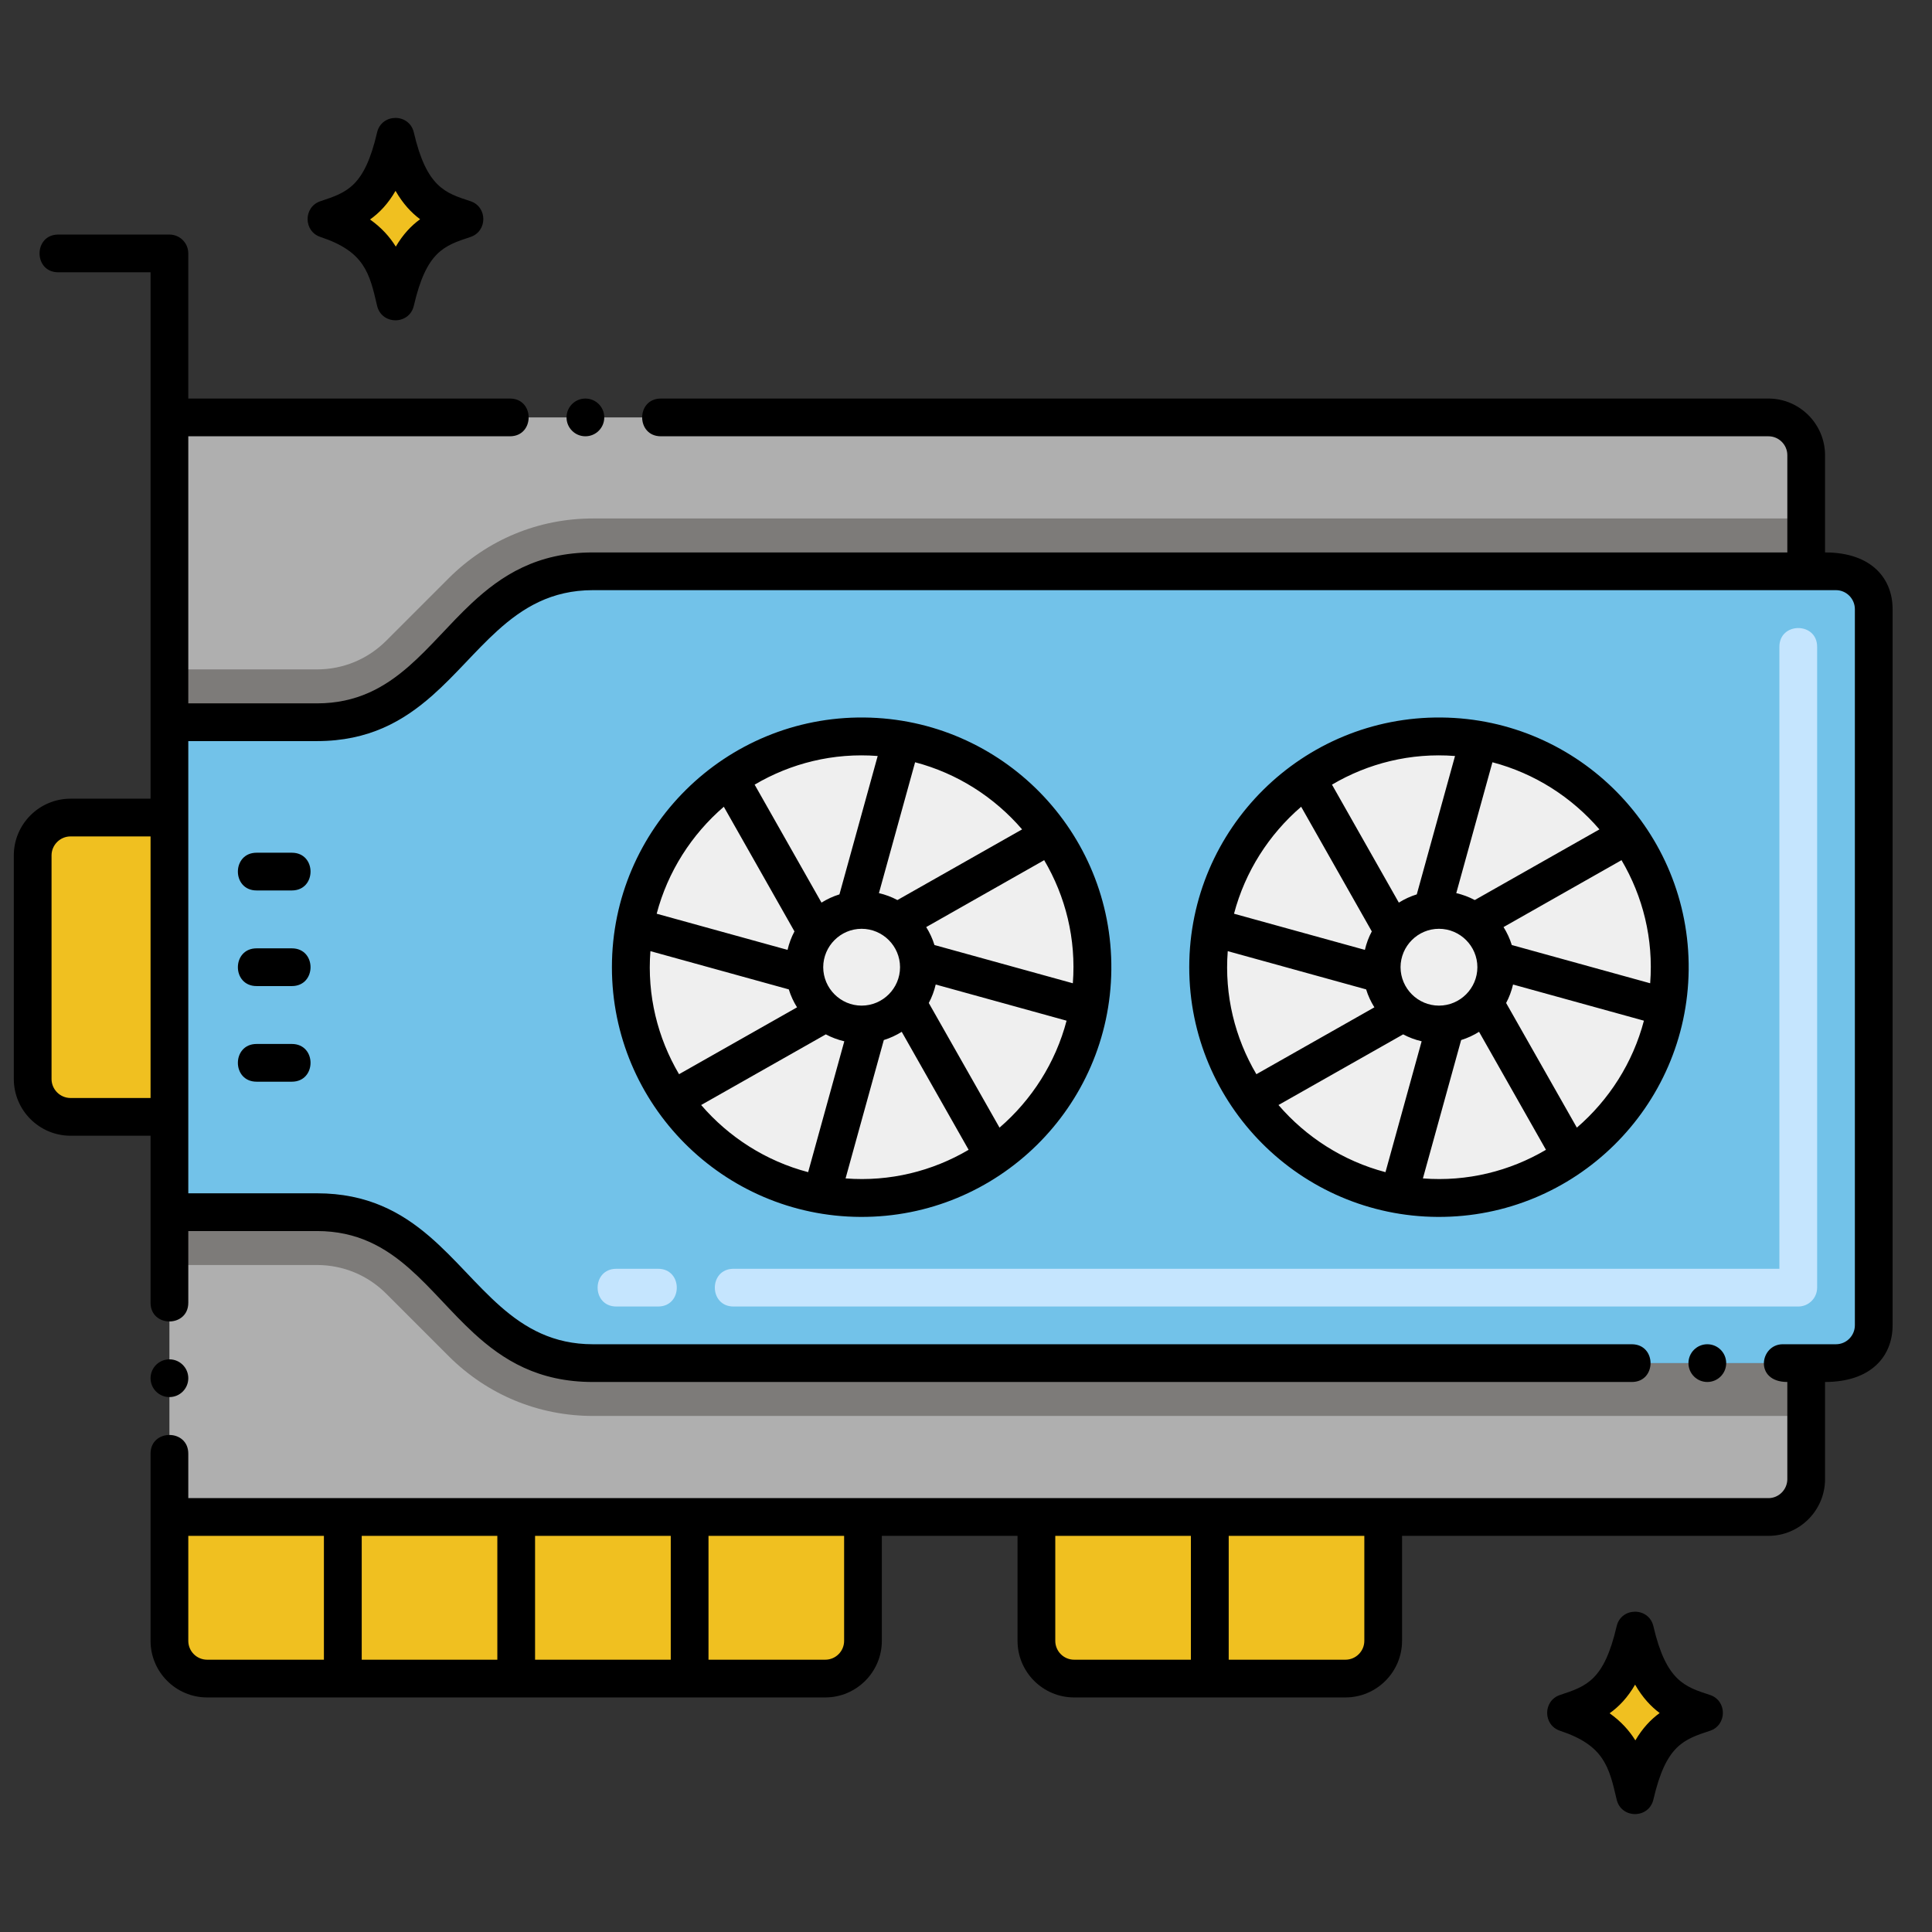 <?xml version="1.0" encoding="utf-8"?>
<!-- Generator: Adobe Illustrator 24.0.0, SVG Export Plug-In . SVG Version: 6.00 Build 0)  -->
<svg version="1.1" id="Layer_1" xmlns="http://www.w3.org/2000/svg" xmlns:xlink="http://www.w3.org/1999/xlink" x="0px" y="0px"
	 viewBox="0 0 256 256" enable-background="new 0 0 256 256" xml:space="preserve">
<rect x="0" y="0" width="256" height="256" fill="#333333" stroke="none"/>
<g>
</g>
<g>
	<g>
		<g>
			<path fill="#F0C020" d="M61.548,29.03c-3.501-1.157-7.117-2.168-9.147-10.913c-1.87,8.055-4.865,9.498-9.147,10.913
				c6.984,2.308,8.037,6.129,9.147,10.913C54.314,31.696,57.479,30.375,61.548,29.03z"/>
			<path d="M49.965,40.508c-1.002-4.322-1.665-7.177-7.496-9.104c-2.284-0.754-2.279-3.995,0-4.748
				c3.51-1.16,5.83-1.926,7.496-9.104c0.595-2.566,4.273-2.573,4.87,0c1.697,7.309,4.214,8.029,7.497,9.104
				c2.284,0.754,2.279,3.995,0,4.748c-3.511,1.16-5.831,1.926-7.496,9.104C54.237,43.086,50.564,43.086,49.965,40.508z
				 M49.032,29.084c1.53,1.083,2.613,2.304,3.413,3.593c0.946-1.609,2.026-2.755,3.221-3.627c-1.151-0.857-2.264-2.039-3.256-3.759
				C51.424,26.996,50.29,28.187,49.032,29.084z"/>
		</g>
		<g>
			<path fill="#F0C020" d="M225.797,226.964c-3.501-1.157-7.117-2.168-9.147-10.913c-1.87,8.055-4.865,9.498-9.147,10.913
				c6.984,2.308,8.037,6.129,9.147,10.913C218.563,229.63,221.728,228.308,225.797,226.964z"/>
			<path d="M214.214,238.442c-1.002-4.322-1.665-7.177-7.496-9.104c-2.284-0.754-2.279-3.995,0-4.748
				c3.51-1.16,5.83-1.926,7.496-9.104c0.595-2.566,4.273-2.573,4.87,0c1.697,7.309,4.214,8.029,7.497,9.104
				c2.284,0.754,2.279,3.995,0,4.748c-3.511,1.16-5.831,1.926-7.496,9.104C218.486,241.02,214.813,241.02,214.214,238.442z
				 M213.281,227.018c1.53,1.083,2.613,2.304,3.413,3.593c0.946-1.609,2.026-2.755,3.221-3.627
				c-1.151-0.857-2.264-2.039-3.256-3.759C215.673,224.93,214.539,226.121,213.281,227.018z"/>
		</g>
	</g>
	<g>
		<g>
			<g>
				<path fill="#F0C020" d="M22.449,201.01h91.9v16.41c0,2.761-2.239,5-5,5h-81.9c-2.761,0-5-2.239-5-5V201.01z"/>
				<path fill="#F0C020" d="M183.279,201.01v16.41c0,2.761-2.239,5-5,5h-35.95c-2.761,0-5-2.239-5-5v-16.41H183.279z"/>
			</g>
			<g>
				<path fill="#AFAFAF" d="M239.327,180.62v15.39c0,2.76-2.24,5-5,5H22.447v-40.39h19.55c5.3,0,10.39,2.11,14.14,5.86l8.28,8.28
					c3.75,3.75,8.84,5.86,14.15,5.86H239.327z"/>
				<path fill="#7D7B79" d="M78.567,180.62h160.76v7H78.567c-7.22,0-13.99-2.81-19.1-7.91l-8.28-8.28
					c-2.46-2.46-5.72-3.81-9.19-3.81h-19.55v-7h19.55c5.3,0,10.39,2.11,14.14,5.86l8.28,8.28
					C68.167,178.51,73.257,180.62,78.567,180.62z"/>
				<path fill="#AFAFAF" d="M239.327,60.31V75.7H78.567c-5.31,0-10.4,2.11-14.15,5.86l-8.28,8.28c-3.75,3.75-8.84,5.86-14.14,5.86
					h-19.55V55.31h211.88C237.087,55.31,239.327,57.55,239.327,60.31z"/>
				<path fill="#7D7B79" d="M239.327,68.7v7H78.567c-5.31,0-10.4,2.11-14.15,5.86l-8.28,8.28c-3.75,3.75-8.84,5.86-14.14,5.86
					h-19.55v-7h19.55c3.47,0,6.73-1.35,9.19-3.81l8.28-8.28c5.11-5.1,11.88-7.91,19.1-7.91H239.327z"/>
			</g>
			<path fill="#72C2E9" d="M22.449,160.62V95.7h19.546c5.304,0,10.391-2.107,14.142-5.858l8.284-8.284
				c3.751-3.751,8.838-5.858,14.142-5.858h164.716c2.761,0,5,2.239,5,5v94.92c0,2.761-2.239,5-5,5H78.563
				c-5.304,0-10.391-2.107-14.142-5.858l-8.284-8.284c-3.751-3.751-8.838-5.858-14.142-5.858H22.449z"/>
			<g>
				<circle fill="#EFEFEF" cx="190.672" cy="128.16" r="30.578"/>
				<circle fill="#EFEFEF" cx="114.182" cy="128.16" r="30.578"/>
			</g>
		</g>
		<path fill="#F0C020" d="M22.447,147.986H9.333c-2.761,0-5-2.239-5-5v-29.653c0-2.761,2.239-5,5-5h13.114V147.986z"/>
	</g>
	<g>
		<path fill="#C5E5FE" d="M238.279,173.12H97.199c-3.303,0-3.308-5,0-5h138.58V85.7c0-3.303,5-3.308,5,0v84.92
			C240.779,172.001,239.66,173.12,238.279,173.12z M87.199,173.12h-5.532c-3.303,0-3.308-5,0-5h5.532
			C90.502,168.12,90.507,173.12,87.199,173.12z"/>
	</g>
	<circle cx="22.45" cy="182.62" r="2.5"/>
	<circle cx="77.569" cy="55.31" r="2.5"/>
	<path d="M19.95,105.83H9.33c-4.13,0.01-7.49,3.37-7.5,7.5v29.66c0.01,4.13,3.37,7.49,7.5,7.5h10.62c0,12.392,0,9.645,0,22.13
		c0,3.303,5,3.307,5,0v-9.5H42c5.312,0,9.027,2.129,12.281,4.999c2.929,2.582,5.486,5.764,8.498,8.531
		c3.898,3.582,8.56,6.47,15.78,6.47h137.67c3.296,0,3.308-4.975,0.011-5h-0.011H78.56c-5.251,0-8.961-2.129-12.232-4.999
		c-3.214-2.819-6.003-6.352-9.412-9.282c-3.755-3.226-8.262-5.72-14.915-5.72H24.95c0-22.202,0-38.375,0-59.92H42
		c6.882,0,11.467-2.667,15.299-6.052c3.079-2.721,5.671-5.907,8.578-8.546c3.382-3.071,7.189-5.402,12.683-5.402H243.28
		c1.369,0,2.489,1.13,2.5,2.5v94.92c-0.011,1.38-1.131,2.5-2.5,2.5h-7.051c-3.047,0-3.831,5,0.601,5v12.89
		c-0.011,1.37-1.13,2.5-2.5,2.5c-3.538,0-186.858,0-209.38,0v-5.89c0-3.303-5-3.307-5,0v8.39v16.41c0,4.13,3.359,7.5,7.5,7.5h81.899
		c4.13,0,7.5-3.37,7.5-7.5v-13.91h17.98v13.91c0,4.13,3.359,7.5,7.5,7.5h35.95c4.13,0,7.5-3.37,7.5-7.5v-13.91h48.55
		c4.13,0,7.489-3.37,7.5-7.5v-12.89c6.151,0,8.95-3.458,8.95-7.5V80.7c0-3.95-2.692-7.5-8.95-7.5V60.31
		c-0.011-4.13-3.37-7.5-7.5-7.5H87.569c-3.303,0-3.307,5,0,5H234.33c1.37,0,2.5,1.12,2.5,2.5V73.2H78.56
		c-7.4,0-12.119,3.043-16.086,6.754c-2.918,2.73-5.429,5.822-8.301,8.332C50.938,91.112,47.246,93.2,42,93.2H24.95V57.81h42.619
		c3.303,0,3.307-5,0-5H24.95V33.58c0-1.395-1.133-2.5-2.5-2.5H7.72c-3.303,0-3.307,5,0,5h12.23
		C19.95,47.863,19.95,98.549,19.95,105.83z M70.899,203.51h17.98v16.41h-17.98V203.51z M65.899,219.92H47.93v-16.41h17.97V219.92z
		 M24.95,217.42v-13.91h17.97v16.41H27.45C26.069,219.92,24.95,218.8,24.95,217.42z M111.85,217.42c0,1.38-1.12,2.5-2.5,2.5H93.88
		v-16.41h17.97V217.42z M139.83,217.42v-13.91h17.97v16.41h-15.47C140.95,219.92,139.83,218.8,139.83,217.42z M180.78,217.42
		c0,1.38-1.131,2.5-2.5,2.5H162.81v-16.41h17.971V217.42z M9.33,145.49c-1.37-0.01-2.49-1.13-2.5-2.5v-29.66
		c0.01-1.37,1.13-2.49,2.5-2.5h10.62v34.66H9.33z"/>
	<circle cx="226.229" cy="180.62" r="2.5"/>
	<path d="M157.582,128.158c-0.001,18.195,14.728,32.996,32.92,33.089c18.194,0.093,33.07-14.559,33.255-32.75
		c0.186-18.257-14.491-33.243-32.757-33.424C172.615,94.891,157.583,109.769,157.582,128.158z M211.934,109.898l-16.521,9.363
		c-0.763-0.409-1.586-0.715-2.45-0.917l4.792-17.341C203.35,102.474,208.265,105.635,211.934,109.898z M190.67,133.25
		c-2.8,0-5.08-2.29-5.09-5.09c0.01-2.8,2.29-5.09,5.09-5.09s5.09,2.29,5.09,5.09C195.76,130.96,193.47,133.25,190.67,133.25z
		 M192.798,100.173l-5.067,18.337c-0.846,0.259-1.641,0.633-2.378,1.092l-8.859-15.633
		C181.289,101.14,186.92,99.718,192.798,100.173z M172.41,106.898l9.361,16.518c-0.409,0.763-0.715,1.586-0.917,2.449l-17.341-4.792
		C164.986,115.483,168.147,110.567,172.41,106.898z M162.683,126.032l18.337,5.068c0.259,0.846,0.632,1.64,1.092,2.377
		l-15.635,8.861C163.641,137.528,162.228,131.893,162.683,126.032z M169.406,146.421l16.52-9.362
		c0.763,0.409,1.586,0.716,2.449,0.918l-4.792,17.341C177.991,153.845,173.075,150.685,169.406,146.421z M188.542,156.147
		l5.068-18.337c0.845-0.258,1.638-0.631,2.373-1.09l8.865,15.634C200.049,155.183,194.414,156.602,188.542,156.147z
		 M208.942,149.418l-9.373-16.516c0.408-0.763,0.715-1.585,0.917-2.448l17.342,4.792
		C216.357,140.837,213.201,145.75,208.942,149.418z M218.657,130.288l-18.337-5.068c-0.259-0.847-0.633-1.641-1.093-2.378
		l15.632-8.866C217.692,118.777,219.112,124.411,218.657,130.288z"/>
	<path d="M38.67,112.99H34c-3.303,0-3.307,5,0,5h4.67C41.973,117.99,41.977,112.99,38.67,112.99z"/>
	<path d="M38.67,125.66H34c-3.303,0-3.307,5,0,5h4.67C41.973,130.66,41.977,125.66,38.67,125.66z"/>
	<path d="M38.67,138.33H34c-3.303,0-3.307,5,0,5h4.67C41.973,143.33,41.977,138.33,38.67,138.33z"/>
	<path d="M81.082,128.158c-0.001,18.195,14.728,32.996,32.92,33.089c18.194,0.093,33.07-14.559,33.255-32.75
		c0.186-18.257-14.491-33.243-32.757-33.424C96.115,94.891,81.083,109.769,81.082,128.158z M135.434,109.898l-16.521,9.363
		c-0.763-0.409-1.586-0.715-2.45-0.917l4.792-17.341C126.85,102.474,131.765,105.635,135.434,109.898z M114.17,133.25
		c-2.8,0-5.08-2.29-5.09-5.09c0.01-2.8,2.29-5.09,5.09-5.09s5.09,2.29,5.09,5.09C119.26,130.96,116.97,133.25,114.17,133.25z
		 M116.298,100.173l-5.067,18.337c-0.846,0.259-1.641,0.633-2.378,1.092l-8.859-15.633
		C104.789,101.14,110.42,99.718,116.298,100.173z M95.91,106.898l9.361,16.518c-0.409,0.763-0.715,1.586-0.917,2.449l-17.341-4.792
		C88.486,115.483,91.647,110.567,95.91,106.898z M86.183,126.032l18.337,5.068c0.259,0.846,0.632,1.64,1.092,2.377l-15.635,8.861
		C87.141,137.528,85.728,131.893,86.183,126.032z M92.906,146.421l16.52-9.362c0.763,0.409,1.586,0.716,2.449,0.918l-4.792,17.341
		C101.491,153.845,96.575,150.685,92.906,146.421z M112.042,156.147l5.068-18.337c0.845-0.258,1.638-0.631,2.373-1.09l8.865,15.634
		C123.549,155.183,117.914,156.602,112.042,156.147z M132.442,149.418l-9.373-16.516c0.408-0.763,0.715-1.585,0.917-2.448
		l17.342,4.792C139.857,140.837,136.701,145.75,132.442,149.418z M142.157,130.288l-18.337-5.068
		c-0.259-0.847-0.633-1.641-1.093-2.378l15.632-8.866C141.192,118.777,142.612,124.411,142.157,130.288z"/>
</g>
</svg>